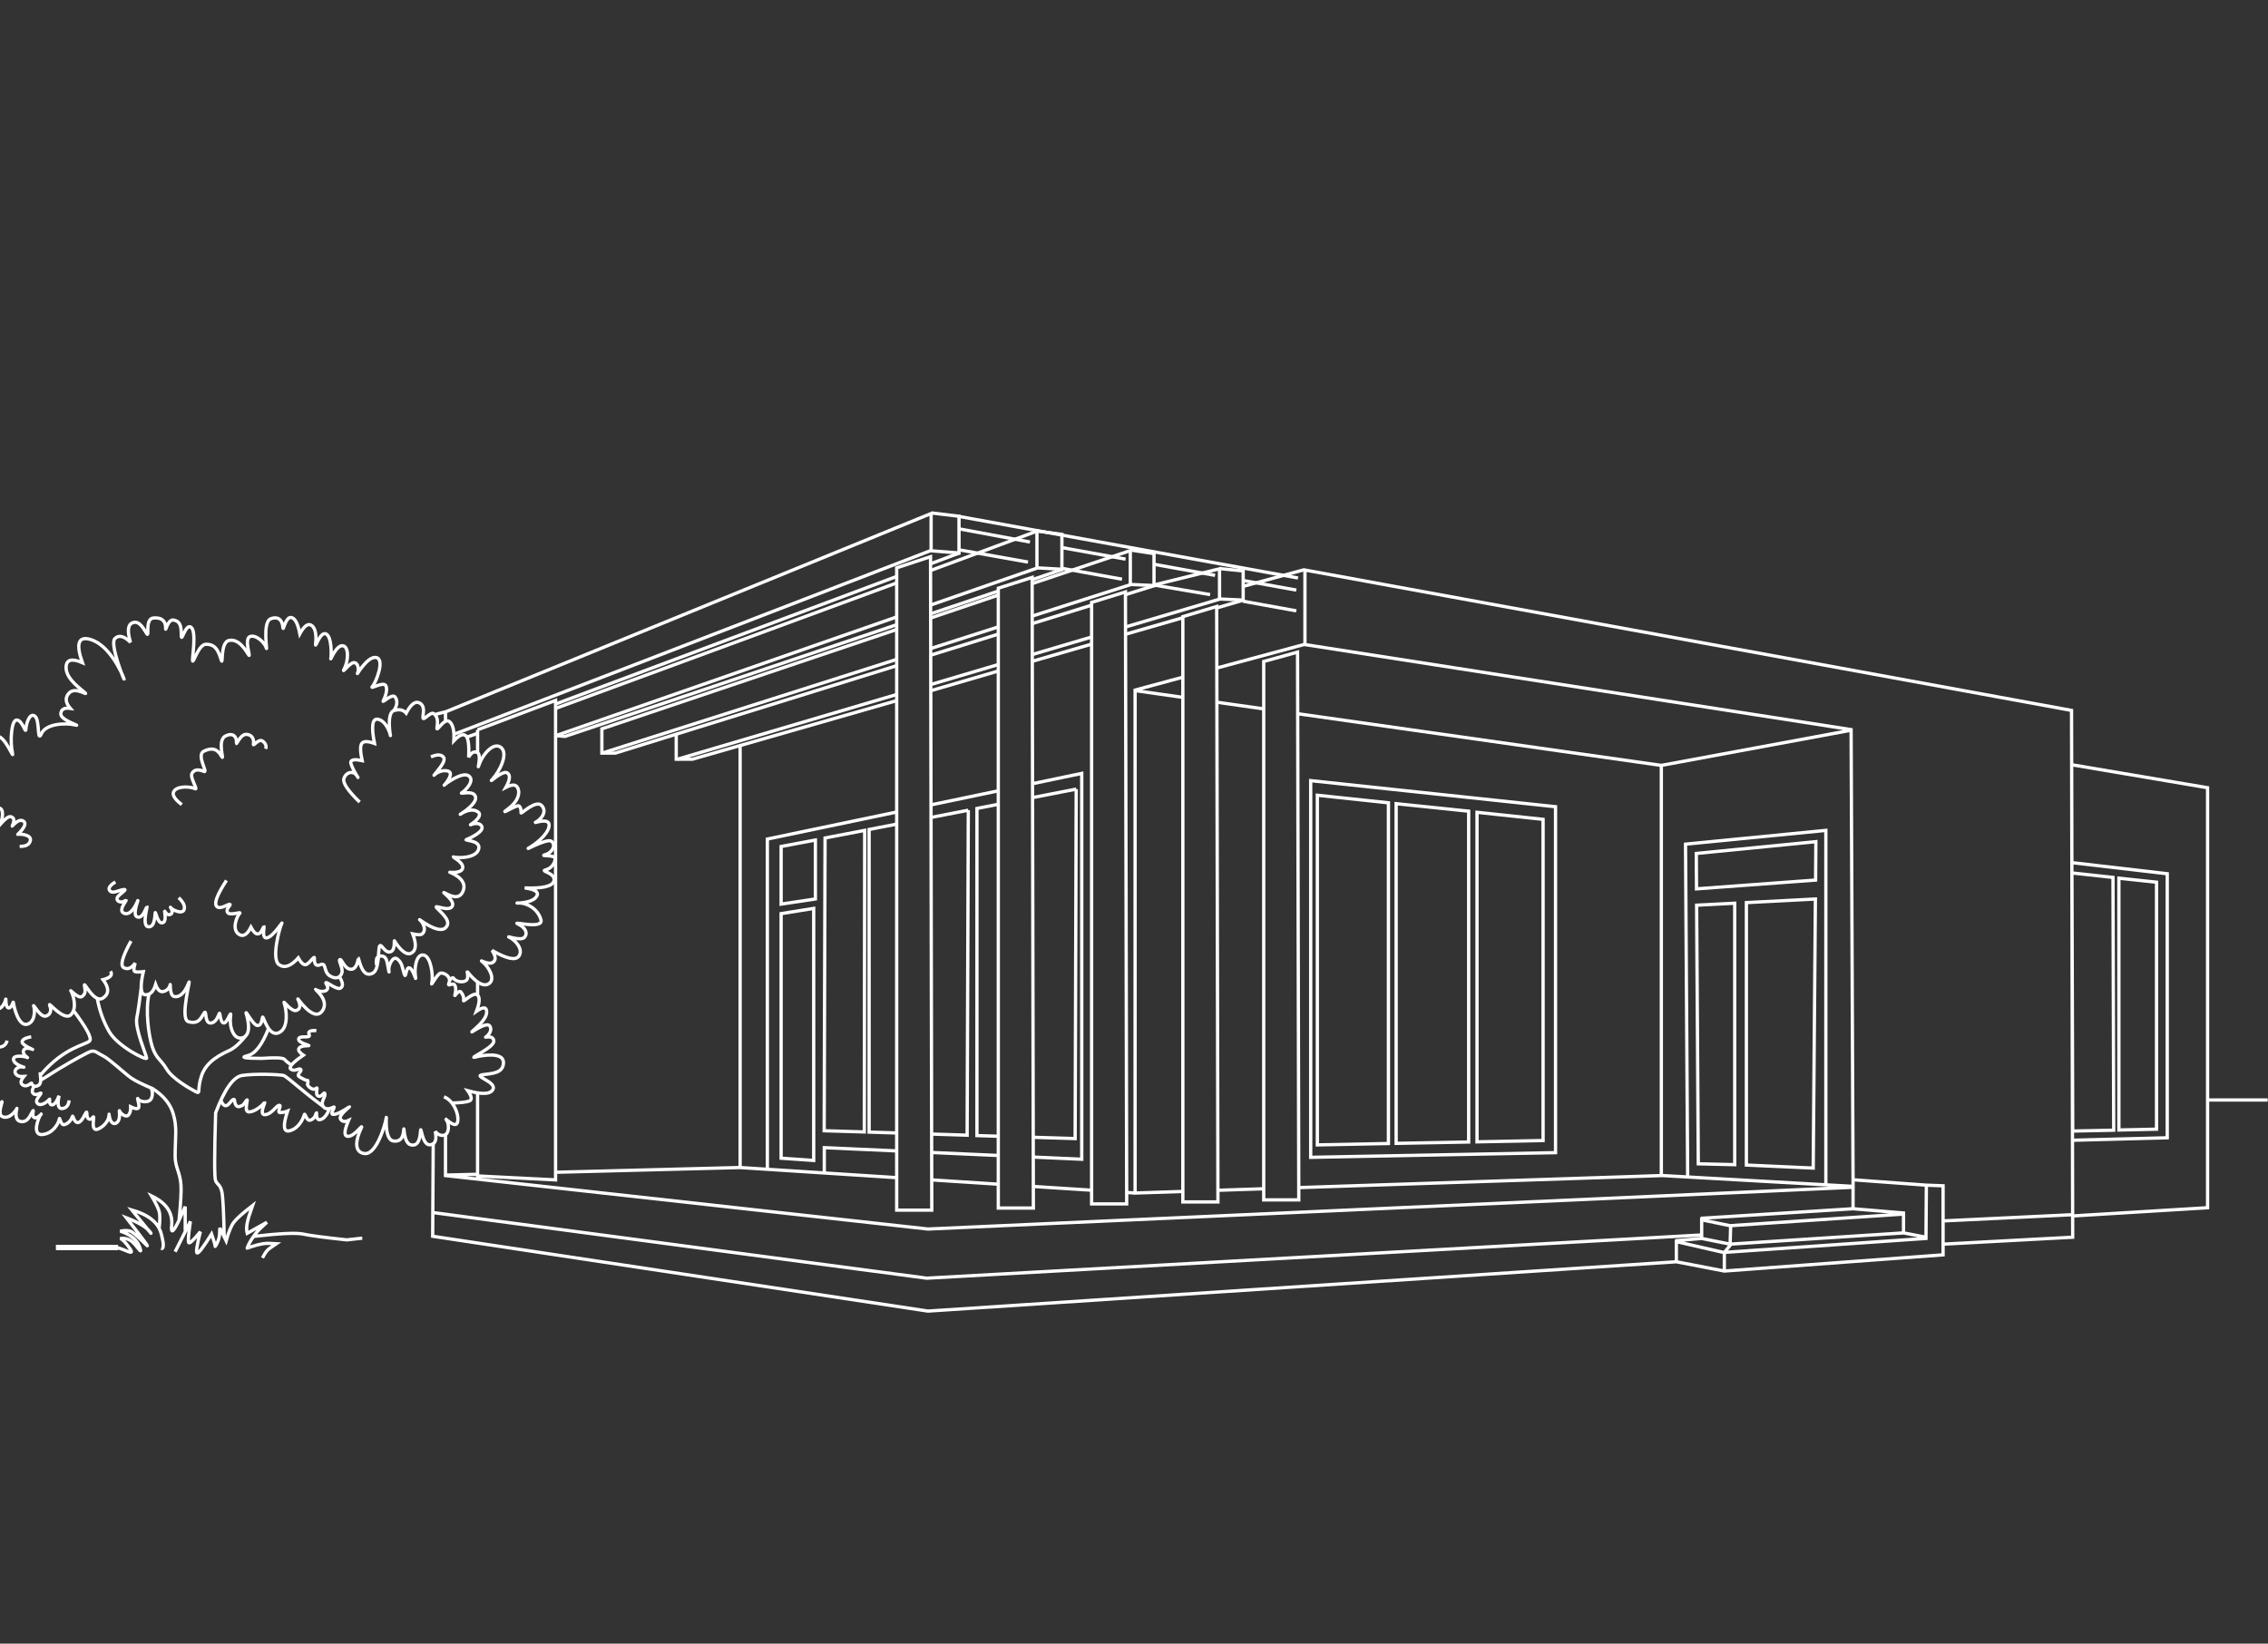<?xml version="1.0" encoding="UTF-8"?>
<svg width="690px" height="500px" viewBox="0 0 690 500" version="1.1" xmlns="http://www.w3.org/2000/svg" xmlns:xlink="http://www.w3.org/1999/xlink">
    <rect x="0" y="0" width="690" height="500" fill="#333333" stroke="none"/>
    <!-- Generator: Sketch 47 (45396) - http://www.bohemiancoding.com/sketch -->
    <title>dom-4-690</title>
    <desc>Created with Sketch.</desc>
    <defs></defs>
    <g id="Page-1" stroke="none" stroke-width="1" fill="none" fill-rule="evenodd">
        <g id="dom-4-690" stroke="#FFFFFF">
            <g id="home4" transform="translate(-38, 156)">
                <g id="дом-4" fill-rule="evenodd" transform="translate(169.068, 0)">
                    <path d="M460.218,222.473 L499.512,220.366 L499.161,60.108 L265.61,17.343 L247.268,22.344 M374.362,76.808 L374.362,201.614 L264.114,205.273 M253.417,205.628 L239.473,206.09 M228.794,206.445 L214.268,206.927 L214.268,53.921 L228.699,50.03 M239.118,47.221 L265.714,40.05 L432.097,65.954 L432.692,202.892 L454.992,204.534 L454.878,220.738 L393.296,224.997 L378.934,221.701 M432.689,205.175 L151.247,217.877 L4.464,201.614 L4.464,189.102 M4.464,63.415 L4.464,60.53 L1.511,61.29 M0.73,192.002 L0.563,220.074 L151.247,242.841 L378.934,227.834 L378.934,221.139 M454.992,204.534 L460.079,204.721 L460.079,225.73 L393.53,230.657 L378.934,227.834 M432.697,203.04 L432.689,211.703 L448.042,212.997 L448.042,219.047 L454.878,220.366 M214.447,54.105 L228.777,56.143 M239.138,57.616 L253.365,59.638 M263.741,61.113 L374.35,76.838 L432.225,66.114 M4.6,201.467 L14.243,201.219 M37.983,200.609 L94.098,199.166 L94.098,71.063 M94.014,199.167 L141.679,202.241 M152.418,202.933 L172.586,204.234 M183.42,204.933 L200.988,206.066 M211.726,206.759 L214.303,206.925 M0.941,212.901 L150.86,232.831 L386.719,219.676 M460.298,215.4 L499.706,213.506 M499.214,76.634 L540.548,83.629 L540.548,211.396 L499.569,213.893 M499.457,106.439 L528.281,109.794 L528.281,190.118 L499.457,190.872 M513.569,111.15 L525.021,112.368 L525.021,187.501 L513.569,187.753 L513.569,111.15 Z M499.524,188.068 L499.278,109.551 L511.77,110.909 L511.989,187.815 L499.524,188.068 Z M267.685,81.472 L342.176,89.406 L342.176,194.644 L267.685,196.065 L267.685,81.472 Z M269.713,85.912 L291.337,88.216 L291.337,191.862 L269.713,192.282 L269.713,85.912 Z M293.686,88.477 L315.746,90.766 L315.746,191.406 L293.686,191.817 L293.686,88.477 Z M318.289,91.102 L338.386,93.249 L338.386,190.954 L318.289,191.356 L318.289,91.102 Z M382.372,201.803 L381.721,100.797 L424.414,96.609 L424.414,204.286 M384.999,103.624 L421.381,100.038 L421.299,111.722 L385.066,114.392 L384.999,103.624 Z M385.607,198.035 L396.694,198.297 L396.694,118.761 L385.099,119.365 L385.607,198.035 Z M400.24,198.412 L400.24,118.577 L421.237,117.487 L420.57,199.333 L400.24,198.412 Z M374.345,201.588 L432.778,204.9 L374.345,201.588 Z M102.386,199.665 L102.386,99.245 L141.719,91.031 M152.22,88.839 L172.608,84.581 M182.997,82.412 L198.033,79.272 L198.033,196.645 L183.343,195.984 M172.589,195.501 L152.443,194.595 M141.717,194.113 L119.706,193.123 L119.706,200.797 M106.577,121.932 L116.481,120.341 L116.481,197.014 L106.577,196.328 L106.577,121.932 Z M106.577,101.506 L116.998,99.545 L116.998,117.475 L106.577,119.035 L106.577,101.506 Z M196.348,84.053 L183.149,86.624 M172.631,88.673 L166.148,89.936 L166.148,189.45 L172.63,189.647 M183.28,189.969 L196.025,190.355 L196.348,84.053 M163.52,90.475 L152.228,92.664 M141.702,94.705 L133.344,96.325 L133.344,188.391 L141.717,188.654 M152.46,188.991 L163.165,189.328 L163.52,90.475 M131.991,96.608 L119.942,98.916 L119.67,187.977 L131.88,188.343 L131.991,96.608 Z M4.478,60.559 L152.207,0.211 L152.207,11.442 L7.088,67.365 M152.438,0.055 L160.695,1.048 L160.695,12.207 L151.999,11.539 M184.656,5.578 L191.998,6.556 L191.998,17.166 L184.557,16.749 M212.945,11.326 L220.022,12.411 L220.022,22.12 L212.945,21.798 M240.072,16.976 L247.149,17.67 L247.149,26.539 L240.072,26.216 M14.223,66.009 L37.953,57.076 L37.953,202.928 L14.223,201.727 L14.223,176.518 M14.223,146.836 L14.223,142.842 M14.223,72.949 L14.223,66.009 L14.223,66.009 M386.331,214.617 L432.697,211.703 M386.719,215.094 L395.274,216.862 L448.042,213.327 M386.636,220.738 L395.274,222.473 L448.165,219.047 M393.53,230.657 L393.53,224.997 L395.274,222.866 L395.459,216.862 M378.665,221.435 L386.636,220.738 L386.636,214.43" id="Combined-Shape"></path>
                    <path d="M265.939,40.083 L265.939,17.282 L265.939,40.083 Z M141.734,16.74 L152.028,13.346 L152.407,212.124 L141.734,212.124 L141.734,16.74 Z M172.646,22.933 L182.94,19.657 L183.318,211.495 L172.646,211.495 L172.646,22.933 Z M201.034,27.255 L211.328,24.075 L211.707,210.232 L201.034,210.232 L201.034,27.255 Z M228.791,31.587 L239.086,28.494 L239.464,209.639 L228.791,209.639 L228.791,31.587 Z M253.394,45.225 L263.689,42.379 L264.067,209.008 L253.394,209.008 L253.394,45.225 Z M160.492,1.063 L263.825,19.822 L160.492,1.063 Z M160.754,4.882 L182.287,8.882 L160.754,4.882 Z M191.975,10.574 L211.372,14.086 L191.975,10.574 Z M219.915,15.633 L238.589,19.023 L219.915,15.633 Z M247.082,20.572 L263.314,23.507 L247.082,20.572 Z M160.676,11.255 L181.693,14.986 L160.676,11.255 Z M191.984,16.876 L210.276,20.186 L191.984,16.876 Z M219.915,21.944 L237.082,24.877 L219.915,21.944 Z M247.082,26.884 L263.314,29.819 L247.082,26.884 Z" id="Combined-Shape"></path>
                    <g id="Group-2" transform="translate(10.724, 5.049)">
                        <path d="M0.271,63.183 L3.469,62.03" id="Path-2"></path>
                        <path d="M27.286,53.108 L130.96,14.323" id="Path-8"></path>
                        <path d="M141.388,10.43 L150.113,7.172" id="Path-9"></path>
                        <path d="M27.208,62.773 L131.078,26.603" id="Path-13"></path>
                        <polyline id="Path-14" points="141.265 23.03 173.679 11.78 173.679 0.531 141.265 12.518"></polyline>
                        <path d="M131.045,16.263 L27.214,54.468" id="Path-15"></path>
                        <polyline id="Path-16" points="27.429 62.739 30.108 62.97 131.033 28.979"></polyline>
                        <path d="M141.306,25.686 L161.927,18.758" id="Path-17"></path>
                        <path d="M172.13,15.33 L181.474,12.155" id="Path-18"></path>
                        <polyline id="Path-19" points="131.032 30.437 41.316 60.67 41.316 68.046 45.411 68.046 131.032 41.451"></polyline>
                        <path d="M41.55,67.997 L131.137,39.496" id="Path-20"></path>
                        <path d="M141.317,26.951 L161.936,19.983" id="Path-22"></path>
                        <polyline id="Path-23" points="172.369 16.44 202.086 6.442 202.086 16.823 172.279 26.352"></polyline>
                        <path d="M141.421,36.216 L161.955,29.649" id="Path-24"></path>
                        <path d="M141.312,38.269 L162.045,31.822" id="Path-25"></path>
                        <path d="M172.032,28.721 L190.237,23.072" id="Path-26"></path>
                        <path d="M200.579,19.857 L209.392,17.101" id="Path-27"></path>
                        <polyline id="Path-28" points="63.939 62.441 63.939 69.904 68.879 69.904 130.931 52.106"></polyline>
                        <path d="M64.36,69.893 L131.025,50.212" id="Path-29"></path>
                        <path d="M141.317,47.205 L162.03,41.074" id="Path-30"></path>
                        <path d="M141.314,49.091 L162.069,43.032" id="Path-31"></path>
                        <path d="M172.207,38.075 L190.345,32.72" id="Path-32"></path>
                        <path d="M172.096,40.171 L190.425,34.864" id="Path-32"></path>
                        <polyline id="Path-33" points="200.43 29.732 229.228 21.22 229.228 11.979 209.596 16.828"></polyline>
                        <path d="M200.545,31.918 L218.028,26.872" id="Path-34"></path>
                        <path d="M228.294,23.912 L236.521,21.503" id="Path-35"></path>
                    </g>
                </g>
                <path d="M92.485,214.967 C92.995,209.894 93.185,206.396 93.054,204.472 C92.789,200.571 91.282,199.115 91.282,195.716 C91.282,189.791 91.997,186.976 90.637,182.615 C89.731,179.708 87.655,177.22 84.41,175.151 C81.293,173.855 79.109,172.769 77.857,171.892 C75.98,170.578 71.197,166.068 69.418,165.234 C67.64,164.4 67.137,163.57 65.811,163.786 C64.98,163.921 60.152,166.627 55.942,169.144 C53.428,170.647 50.798,172.523 50.304,172.523 M106.21,220.219 C106.059,212.729 105.83,208.214 105.522,206.676 C105.059,204.368 104.201,204.467 103.604,203.212 C103.205,202.375 103.205,195.484 103.604,182.538 C106.32,175.348 109.014,171.553 111.687,171.153 C115.695,170.554 122.645,170.846 124.255,171.153 C124.688,171.236 126.872,173.03 129.387,175.136 C132.072,177.384 135.026,179.622 136.351,180.615 M113.089,158.707 C111.156,161.18 109.404,162.787 107.831,163.53 C105.472,164.643 100.834,166.698 99.323,171.211 C97.813,175.724 99.271,176.997 97.416,176.022 C95.561,175.047 90.397,172.106 88.66,169.164 C86.922,166.223 85.465,166.042 84.31,162.386 C83.156,158.73 82.232,151.323 83.308,146.536 M119.695,156.86 C117.774,161.821 115.648,164.579 113.317,165.133 C110.986,165.687 112.416,165.964 117.607,165.964 C121.822,165.671 124.138,165.773 124.557,166.27 C124.975,166.766 125.799,167.44 127.029,168.29 M80.97,144.378 C80.491,148.377 80.04,151.46 79.615,153.629 C78.979,156.882 82.532,164.976 82.613,165.871 C82.694,166.767 73.827,162.357 71.207,157.803 C69.46,154.766 68.249,151.378 67.573,147.637 M60.151,151.137 C64.348,156.686 66.053,159.864 65.267,160.67 C64.088,161.879 57.45,162.54 50.298,171.059 M106.898,111.828 C104.239,115.894 103.199,118.455 103.777,119.512 C104.644,121.096 107.531,118.856 107.95,119.106 C108.37,119.357 106.532,120.43 107.241,121.577 C107.95,122.725 111.705,121.084 110.888,121.904 C110.071,122.725 108.504,126.558 110.518,128.099 C111.861,129.125 113.135,128.446 114.341,126.059 C115.047,127.39 115.698,128.07 116.294,128.099 C117.188,128.142 117.504,127.342 118.162,126.059 C118.821,124.776 117.257,129.681 119.221,129.299 C121.184,128.916 124.311,123.819 123.717,124.939 C123.123,126.059 120.421,135.744 122.901,137.463 C124.554,138.608 126.501,137.92 128.741,135.397 C129.492,136.774 130.215,137.463 130.909,137.463 C131.951,137.463 133.667,134.549 133.646,135.397 C133.626,136.245 133.58,138.277 135.471,137.463 C137.361,136.648 136.367,139.544 138.251,140.795 C140.135,142.047 141.592,141.431 142.013,139.933 C142.433,138.436 140.798,136.148 141.41,135.906 C142.022,135.665 142.74,138.778 144.739,138.858 C146.739,138.937 146.985,135.397 147.041,135.397 C147.098,135.397 147.934,140.418 150.213,140.35 C152.493,140.282 152.993,138.136 153.218,133.599 C153.442,129.062 154.499,133.74 156.48,133.599 C158.46,133.458 157.793,129.775 158.016,130.206 C158.24,130.638 160.961,135.109 163.149,133.939 C164.608,133.158 164.75,131.211 163.575,128.099 C165.11,128.43 166.066,128.43 166.444,128.099 C167.885,126.834 166.673,124.613 165.743,123.84 C164.828,123.079 171.188,128.249 173.448,126.319 C175.709,124.389 172.355,121.745 170.952,120.279 C169.549,118.813 174.279,121.505 175.518,119.803 C176.757,118.101 172.237,115.207 173.122,115.535 C174.006,115.864 177.702,118.565 178.976,114.818 C180.251,111.071 174.467,109.256 174.853,109.338 C175.239,109.421 178.711,109.684 178.792,107.875 C178.873,106.066 174.974,104.386 176.09,104.713 C177.207,105.04 182.85,105.163 183.624,102.301 C184.398,99.438 178.811,99.789 179.942,99.366 C181.073,98.943 185.825,96.753 184.411,95.123 C182.997,93.493 179.942,95.713 181.607,94.561 C183.272,93.41 184.422,91.993 183.624,91.174 C182.826,90.355 180.968,89.937 178.529,91.403 C176.09,92.869 183.088,89.045 182.701,86.551 C182.314,84.056 177.436,85.805 178.529,85.143 C179.622,84.482 182.61,81.366 180.582,80.008 C178.554,78.65 173.448,82.497 173.122,82.868 C172.795,83.238 176.923,78.894 173.938,78.483 C170.952,78.073 169.323,80.83 170.299,79.504 C171.275,78.178 173.938,75.445 172.864,74.257 C172.149,73.466 170.896,73.466 169.105,74.257 M28.801,141.819 C26.782,143.184 25.985,144.528 26.411,145.851 C27.051,147.836 29.014,147.086 29.983,147.086 C30.952,147.086 27.318,148.945 28.202,150.544 C29.087,152.143 30.914,151.753 31.946,151.68 C32.978,151.608 30.078,152.808 30.4,153.787 C30.721,154.766 35.555,154.129 34.281,154.477 C33.007,154.824 30.031,155.731 30.721,157.145 C31.412,158.56 35.205,157.005 34.921,157.337 C34.341,158.015 33.059,159.741 34.021,160.559 C35.456,161.778 36.527,160.007 36.878,159.651 C37.229,159.295 35.863,162.603 37.767,162.517 C39.036,162.46 39.835,161.807 40.165,160.559 M47.494,159.391 C45.689,159.726 44.764,160.242 44.72,160.939 C44.653,161.984 48.766,163.611 47.778,163.177 C46.79,162.743 45.09,162.665 45.09,163.932 C45.09,165.2 46.994,166.004 46.167,165.65 C45.339,165.296 41.767,164.77 42.12,166.459 C42.474,168.149 46.48,168.958 45.09,168.6 C43.7,168.241 42.12,169.353 42.679,170.487 C43.052,171.242 43.91,171.574 45.255,171.482 C44.236,172.725 44.138,173.593 44.964,174.085 C46.345,174.908 47.628,173.131 47.628,173.548 C47.628,173.965 48.541,175.003 49.803,174.085 C50.814,173.349 50.211,171.42 50.211,170.194 M48.366,174.484 C47.681,175.55 47.643,176.309 48.251,176.76 C49.163,177.436 50.887,175.958 50.392,176.76 C49.898,177.561 48.415,178.913 49.533,179.769 C50.651,180.624 52.694,178.928 53.018,178.404 C53.342,177.88 52.635,179.921 53.711,180.106 C54.429,180.228 55.182,179.298 55.971,177.313 C55.392,180.055 55.719,181.358 56.953,181.221 C58.186,181.084 58.874,180.254 59.018,178.732 M32.436,157.745 C30.31,158.77 29.295,159.701 29.39,160.538 C29.532,161.794 32.778,161.863 32.272,161.93 C31.766,161.998 28.913,163.212 28.636,164.652 C28.451,165.611 29.086,166.307 30.541,166.739 C28.065,168.611 27.171,170.061 27.858,171.089 C28.888,172.63 31.002,171.736 32.034,170.812 C33.066,169.888 25.901,175.466 27.858,176.773 C29.815,178.081 32.397,176.049 31.572,176.773 C30.746,177.498 28.586,179.643 29.854,180.967 C30.699,181.85 31.982,181.497 33.702,179.91 C33.279,181.246 33.502,181.934 34.371,181.972 C35.675,182.03 36.852,181.444 38.244,179.539 C39.636,177.634 36.681,182.985 38.839,183.743 C40.997,184.501 42.863,181.802 43.109,181.222 C43.356,180.643 41.879,184.672 44.235,185.156 C46.59,185.641 47.439,182.723 47.966,181.972 C48.493,181.222 47.504,183.429 48.4,183.965 C49.297,184.501 51.108,182.394 50.482,182.944 C49.856,183.494 47.495,189.386 50.827,189.133 C54.158,188.88 55.851,185.655 56.014,184.501 C56.178,183.347 56.391,186.384 57.548,186.125 C58.705,185.865 59.729,184.683 59.976,183.743 C60.223,182.803 60.389,185.457 61.635,185.489 C62.881,185.522 63.779,182.877 64.264,182.343 C64.569,182.007 64.259,183.715 64.751,184.18 C65.242,184.646 65.77,184.569 66.184,183.965 C67.293,182.343 64.782,189.428 68.503,187.122 C72.225,184.817 70.846,181.373 71.288,183.743 C71.731,186.113 73.175,186.268 73.965,185.038 C74.756,183.809 74.067,181.067 74.404,181.972 C74.742,182.878 76.396,184.067 77.121,183.162 C77.605,182.558 77.817,181.737 77.758,180.697 C78.965,181.29 79.75,181.41 80.111,181.059 C80.653,180.533 79.476,177.28 79.947,178.252 C80.418,179.225 83.449,179.739 84.092,178.043 C84.52,176.912 84.428,175.805 83.815,174.722 M147.418,87.998 C143.857,84.549 142.256,82.181 142.616,80.895 C143.156,78.966 145.455,78.148 146.66,80.1 C147.866,82.053 144.393,76.744 144.734,75.731 C144.961,75.055 146.111,74.94 148.185,75.384 C147.585,72.628 147.547,70.884 148.07,70.154 C148.592,69.423 149.878,69.423 151.928,70.154 C150.917,64.963 151.255,62.512 152.942,62.799 C155.472,63.23 156.668,67.008 156.787,67.767 C156.905,68.525 155.418,60.933 157.841,60.166 C159.457,59.655 160.701,59.914 161.572,60.943 C163.009,58.214 164.359,57.179 165.621,57.838 C167.515,58.826 166.613,61.182 166.678,62.341 C166.744,63.501 168.915,60.396 169.957,61.101 C170.999,61.806 171.307,63.184 170.949,65.232 C170.59,67.279 173.092,62.21 174.722,63.501 C175.809,64.361 176.258,66.313 176.068,69.356 C177.652,67.672 178.847,67.142 179.652,67.767 C180.457,68.391 180.765,70.586 180.576,74.351 C181.418,72.876 182.317,72.415 183.272,72.966 C184.704,73.793 182.803,79.366 183.848,76.393 C184.893,73.42 188.252,69.518 190.473,71.429 C192.694,73.339 189.983,78.65 187.939,80.895 C185.894,83.14 190.76,78.161 192.3,79.104 C193.327,79.732 193.192,81.207 191.896,83.53 C193.548,82.678 194.671,82.6 195.265,83.295 C196.155,84.338 196.346,87.227 192.701,89.955 C189.057,92.683 195.188,88.696 195.88,89.154 C196.571,89.612 196.52,90.86 196.52,91.291 C196.52,91.723 201.185,87.016 202.902,89.154 C204.619,91.291 202.178,93.554 200.877,94.163 C199.577,94.772 204.756,92.567 205.045,94.772 C205.334,96.977 201.974,100.121 199.247,101.747 C196.52,103.373 204.326,98.919 205.739,99.895 C207.152,100.871 206.253,103.289 203.975,103.952 C201.698,104.614 206.899,103.863 206.888,105.194 C206.877,106.526 205.774,108.209 203.975,108.625 C202.177,109.041 207.235,109.562 206.517,112.006 C206.038,113.636 203.068,114.336 197.608,114.107 C201.059,114.559 202.214,115.504 201.074,116.942 C199.364,119.099 193.294,118.67 195.951,118.693 C198.609,118.717 201.705,120.657 202.57,123.778 C203.434,126.899 193.403,124.074 195.545,125.067 C197.686,126.059 198.696,127.705 197.608,129.086 C196.52,130.468 191.235,128.382 192.885,129.086 C194.535,129.79 197.367,132.682 195.88,134.836 C194.889,136.272 192.161,135.7 187.695,133.119 C188.869,134.917 188.95,136.132 187.939,136.765 C186.421,137.715 183.321,135.452 184.893,136.674 C186.466,137.895 189.05,141.912 186.612,143.316 C184.173,144.719 180.769,140.312 180.268,139.689 C179.766,139.067 180.971,141.666 179.652,142.367 C178.333,143.069 176.458,142.367 176.068,141.666 C175.809,141.198 175.36,141.432 174.722,142.367 M134.251,157.522 C132.345,157.403 131.613,157.802 132.057,158.721 C132.723,160.098 129.007,158.763 128.857,160.098 C128.707,161.432 133.373,162.128 131.554,162.13 C129.735,162.132 128.857,162.6 128.857,163.31 C128.857,163.784 129.334,164.344 130.29,164.989 C126.935,167.297 125.684,168.728 126.538,169.282 C127.82,170.113 128.891,168.767 129.466,169.282 C130.041,169.797 128.247,170.766 128.857,171.358 C129.466,171.95 131.554,172.908 131.554,172.685 C131.554,172.462 131.907,173.041 131.554,173.771 C131.353,174.186 133.1,175.961 134.081,175.127 C135.063,174.292 133.679,176.7 134.74,177.381 C135.802,178.063 136.715,175.717 136.848,176.779 C136.98,177.842 135.691,178.908 136.135,180.202 C136.579,181.495 138.012,181.535 139.29,180.868 C140.568,180.202 138.137,182.843 139.29,182.991 C140.443,183.139 142.591,181.817 144.032,180.868 C145.472,179.92 140.832,183.14 141.571,184.388 C142.065,185.221 142.885,185.372 144.032,184.843 C142.599,188.176 142.599,189.787 144.032,189.675 C146.181,189.508 148.955,184.999 147.748,187.527 C146.542,190.056 145.316,194.515 148.916,194.918 C152.515,195.322 155.181,186.186 155.48,184.184 C155.778,182.183 154.64,190.657 157.678,191.094 C160.716,191.532 160.722,188.477 160.848,187.527 C160.973,186.578 160.789,191.702 162.964,192.255 C165.14,192.808 165.772,190.583 165.921,188.184 C166.07,185.786 166.355,192.452 168.792,192.255 C170.417,192.124 170.954,190.767 170.404,188.184 C171.275,189.223 172.218,189.593 173.232,189.293 C174.754,188.843 174.705,185.662 173.7,184.547 C172.694,183.431 176.453,187.495 177.147,185.544 C177.841,183.594 176.246,178.876 173.077,177.658 M152.539,137.571 C152.364,136.06 152.56,135.206 153.126,135.009 C153.974,134.713 155.371,134.483 155.809,136.868 C156.248,139.253 156.509,140.515 156.299,139.208 C156.09,137.902 157.467,134.53 158.949,135.776 C160.432,137.022 160.393,138.488 160.973,140.297 C161.553,142.107 161.41,137.937 162.631,138.443 C163.852,138.949 164.746,143.431 164.378,140.854 C164.009,138.277 164.711,134.035 166.942,134.545 C169.173,135.054 169.855,141.139 169.367,142.928 C168.879,144.717 170.971,140 172.223,140 C173.475,140 175.285,141.291 174.614,142.928 C173.942,144.566 175.766,142.639 176.364,143.707 C176.963,144.775 176.411,146.488 176.364,146.811 C176.317,147.135 177.547,145.047 178.196,145.757 C178.845,146.467 179.217,147.5 179.013,148.329 C178.808,149.157 181.909,145.647 183.188,146.631 C184.041,147.286 183.963,148.955 182.952,151.637 C185.035,150.183 186.071,150.269 186.06,151.897 C186.043,154.338 182.159,157.199 181.57,157.844 C180.981,158.488 186.081,154.554 187.034,156.146 C187.988,157.738 186.135,159.29 185.761,159.487 C185.387,159.684 188.079,158.734 188.228,160.693 C188.376,162.653 180.194,166.191 182.563,165.575 C184.933,164.959 191.233,163.971 191.172,167.266 C191.111,170.56 187.638,170.527 184.749,170.947 C181.86,171.368 189.085,173.088 187.992,175.362 C187.263,176.878 184.699,177.021 180.298,175.793 C181.519,177.508 181.696,178.546 180.828,178.907 C179.961,179.268 178.185,179.479 175.502,179.54 M105.247,178.821 C105.967,180.598 106.838,180.842 107.861,179.551 C108.883,178.26 109.387,178.078 109.371,179.003 C109.605,180.298 110.112,180.828 110.893,180.594 C112.063,180.243 111.998,180.093 112.927,178.821 C113.856,177.548 112.126,181.814 113.451,182.196 C114.777,182.577 117.346,180.79 118.334,179.551 C119.323,178.312 116.482,183.202 118.593,183.089 C120.703,182.977 121.953,180.375 122.926,180.243 C123.899,180.111 122.043,182.507 123.279,182.454 C124.102,182.418 124.841,182.262 125.496,181.985 C124.003,186.505 124.227,188.502 126.167,187.977 C129.077,187.189 130.276,184.108 130.546,183.152 C130.816,182.196 131.179,185.092 132.352,184.772 C133.526,184.452 133.919,183.499 134.212,182.608 C134.505,181.717 133.806,184.942 135.407,184.598 C136.475,184.369 137.388,183.332 138.148,181.487 M77.857,130.269 C75.219,135.05 74.488,137.754 75.666,138.383 C76.844,139.011 77.998,138.539 79.129,136.966 C78.612,138.576 78.612,139.449 79.129,139.584 C79.646,139.719 80.471,139.719 81.604,139.584 C80.566,144.206 80.772,146.55 82.223,146.615 C83.673,146.68 84.714,145.641 85.344,143.498 C85.913,145.033 86.624,145.755 87.478,145.664 C88.759,145.529 89.651,144.449 89.77,143.498 C89.889,142.547 89.472,146.796 90.955,147.144 C92.437,147.492 94.099,146.312 95.324,143.175 C96.549,140.037 92.437,154.011 95.324,154.801 C98.211,155.591 98.976,154.067 99.993,152.34 C101.01,150.613 100.093,155.008 101.863,155.196 C103.632,155.385 104.367,153.091 104.697,152.34 C105.026,151.589 104.852,154.894 106.008,155.196 C107.165,155.498 108.526,150.373 108.129,153.402 C107.731,156.432 109.126,160.615 111.894,159.659 C114.662,158.703 113.369,153.954 112.906,152.34 C112.444,150.726 114.979,155.964 116.36,155.964 C117.741,155.964 117.654,153.832 117.89,153.402 C118.125,152.972 119.632,159.535 122.81,158.172 C125.989,156.81 125.124,150.901 124.479,149.275 C123.835,147.649 126.523,152.024 128.24,151.358 C129.958,150.692 128.946,148.665 128.609,147.891 C128.271,147.117 133.315,155.186 136.005,151.589 C138.694,147.991 132.649,144.189 134.278,145.139 C135.907,146.089 138.637,145.576 137.361,143.498 C136.085,141.42 140.269,145.36 141.581,144.598 C142.456,144.09 142.375,142.976 141.338,141.254 M36.395,148.409 C36.032,150.383 36.357,151.243 37.371,150.99 C38.892,150.611 39.608,148.703 39.745,147.928 C39.881,147.154 39.534,150.611 40.662,150.611 C41.79,150.611 41.969,147.937 42.12,149.219 C42.271,150.502 43.641,156.113 46.16,155.6 C48.679,155.087 48.684,151.358 48.258,150.101 C47.831,148.843 50.268,153.796 52.096,153.056 C53.924,152.315 53.428,150.609 53.072,149.679 C52.717,148.749 57.488,154.735 59.578,152.691 C61.667,150.647 60.1,146.154 59.578,145.461 C59.056,144.769 61.863,147.935 62.924,147.154 C63.984,146.373 64.035,145.753 63.699,143.884 C63.363,142.015 66.552,149.455 69.352,147.594 C71.218,146.353 71.218,144.493 69.352,142.015 C71.581,141.446 72.339,140.599 71.624,139.475 M93.3,88.77 C90.927,86.962 90.176,85.544 91.046,84.515 C92.352,82.973 96.194,83.324 97.327,83.919 C98.46,84.515 95.664,80.552 96.417,79.242 C97.169,77.932 98.556,78.034 100.023,78.672 C101.491,79.31 97.585,73.685 100.023,72.508 C102.462,71.331 104.094,71.779 105.334,73.977 C106.574,76.176 103.858,69.283 106.574,67.91 C109.29,66.538 110.103,68.679 109.915,69.944 C109.727,71.209 111.004,67.392 112.871,67.392 C114.738,67.392 115.351,69.002 115.103,70.246 C114.856,71.49 116.568,68.526 117.888,69.448 C118.768,70.063 119.095,70.853 118.87,71.821 M35.731,91.389 C36.703,89.947 37.531,89.488 38.213,90.013 C39.237,90.8 38.711,93.741 37.785,95.061 C36.859,96.382 39.882,92.185 41.188,92.427 C42.495,92.669 42.382,93.864 41.779,95.061 C41.175,96.259 43.382,92.655 45.114,93.783 C46.846,94.91 43.09,98.032 43.436,97.829 C43.782,97.625 47.67,97.829 47.239,99.693 C46.952,100.937 45.867,101.524 43.985,101.455 M73.107,112.3 C71.391,113.354 70.824,114.241 71.408,114.96 C72.283,116.04 74.15,114.758 75.645,114.599 C77.141,114.44 73.88,116.142 73.627,117.201 C73.373,118.259 74.929,118.833 76.145,117.96 C77.36,117.086 73.627,120.814 75.645,121.777 C77.664,122.74 79.298,119.508 79.923,117.96 C80.548,116.412 78.239,121.967 79.521,122.793 C80.802,123.619 81.704,122.059 82.56,120.079 C83.417,118.099 80.931,125.458 82.984,125.897 C85.037,126.335 85.099,122.872 85.197,121.777 C85.294,120.682 85.82,124.88 87.286,124.742 C88.751,124.604 88.13,121.873 88.072,121.278 C88.013,120.682 88.635,122.773 89.903,122.139 C91.17,121.505 89.38,119.314 89.903,120.079 C90.425,120.844 93.536,122.259 94.019,120.682 C94.341,119.631 93.788,118.433 92.36,117.086 M55.505,223.804 L73.434,223.804 L73.434,223.173 L55.505,223.173 L55.505,223.804 Z M73.221,223.465 C75.806,223.838 79.264,226.373 77.492,223.792 C76.311,222.072 75.341,221.054 74.582,220.738 C76.209,220.561 77.54,221.008 78.575,222.079 C80.128,223.686 81.523,226.085 80.376,223.092 C79.612,221.097 77.681,219.566 74.582,218.5 C76.25,218.225 77.421,218.305 78.097,218.741 C79.109,219.394 81.372,221.528 82.51,222.697 C83.687,223.906 81.668,221.159 76.452,214.456 C80.141,215.857 82.537,217.285 83.638,218.741 C84.74,220.197 82.892,217.97 78.097,212.062 C83.13,213.498 86.098,215.862 87.003,219.153 C87.907,222.444 87.907,223.991 87.003,223.792 M86.447,217.339 C86.685,215.15 86.685,213.574 86.447,212.61 C86.209,211.647 85.424,210.038 84.09,207.784 C88.584,209.912 90.627,212.916 90.219,216.795 C89.927,219.584 90.806,218.65 92.356,215.453 C92.76,214.619 93.424,213.153 94.348,211.055 L94.348,218.386 M91.283,224.785 L95.921,215.554 C95.368,219.329 95.187,221.469 95.378,221.973 C95.568,222.478 96.761,221.386 98.958,218.697 C97.854,222.981 97.541,225.14 98.019,225.172 C98.497,225.205 99.948,223.273 102.374,219.375 C103.191,221.749 103.549,223.009 103.45,223.158 C103.379,223.264 104.109,222.534 104.628,220.567 C104.766,220.046 104.85,219.035 104.881,217.534 L106.802,221.48 C107.558,218.775 108.334,216.889 109.132,215.822 C109.929,214.754 111.826,213.06 114.824,210.74 C113.963,213.16 113.421,214.949 113.197,216.108 C112.974,217.267 112.974,218.292 113.197,219.181 L119.203,215.822 C117.549,217.304 116.459,218.383 115.934,219.058 C113.794,221.812 113.197,223.581 113.197,223.689 C113.197,223.799 114.881,222.886 118.167,222.327 C118.915,222.2 120.215,222.2 122.068,222.327 C120.529,223.349 119.574,224.072 119.203,224.497 C118.832,224.921 118.381,225.641 117.848,226.655 M115.339,220.099 C123.195,219.193 128.172,218.966 130.271,219.419 C132.369,219.873 136.783,220.458 143.512,221.176 L148.21,220.652 M157.676,60.277 C158.614,59.25 159.19,57.335 158.222,56.053 C157.253,54.772 154.093,58.165 154.598,57.203 C155.104,56.241 156.15,53.586 155.279,52.463 C154.407,51.341 150.297,53.918 151.317,52.811 C152.336,51.704 155.198,44.587 152.457,44.022 C149.716,43.457 146.219,49.956 146.766,48.798 C147.312,47.639 146.915,45.428 145.555,45.589 C144.196,45.75 141.638,49.506 142.795,47.313 C143.952,45.121 144.253,40.675 142.259,40.436 C140.265,40.196 138.415,45.166 138.633,44.363 C138.851,43.56 139.003,37.434 137.093,36.8 C135.183,36.165 133.71,42.179 134.025,39.602 C134.34,37.025 133.886,34.627 132.45,34.079 C131.493,33.714 130.416,34.621 129.219,36.8 C128.624,33.656 127.738,32.003 126.562,31.841 C124.798,31.598 124.123,36.555 124.047,34.823 C123.972,33.09 122.957,31.225 120.337,32.254 C117.716,33.283 119.48,42.798 119.02,41.126 C118.56,39.455 115.781,36.891 113.998,37.671 C112.215,38.45 114.43,44.4 113.658,43.241 C112.886,42.082 110.805,38.245 107.748,38.813 C104.692,39.38 106.131,47.646 105.159,44.363 C104.187,41.08 102.948,39.972 100.683,39.981 C98.417,39.99 96.802,45.89 96.595,45.033 C96.389,44.176 97.866,36.167 96.14,34.823 C94.414,33.478 93.132,39.981 93.151,37.2 C93.169,34.418 92.801,32.99 90.849,32.622 C88.896,32.254 88.32,36.8 88.379,34.982 C88.437,33.165 87.39,31.73 84.683,31.992 C81.975,32.254 83.536,38.067 82.668,36.8 C81.8,35.533 80.525,32.622 78.337,33.451 C76.878,34.003 76.669,35.984 77.71,39.393 C75.728,37.46 74.147,37.076 72.967,38.238 C71.196,39.981 76.296,52.225 75.713,50.488 C75.129,48.75 71.343,40.325 65.647,38.563 C61.85,37.387 60.992,39.73 63.071,45.589 C59.759,44.164 58.103,44.666 58.102,47.097 C58.101,50.744 63.095,53.915 63.942,54.816 C64.79,55.716 60.95,52.803 59.029,54.816 C57.747,56.157 57.866,57.715 59.383,59.49 C57.549,59.227 56.588,59.778 56.5,61.144 C56.369,63.192 63.404,65.128 60.714,64.505 C58.023,63.881 52.022,64.078 50.615,67.164 C49.207,70.249 50.204,63.031 48.615,61.855 C47.026,60.68 45.982,64.038 45.89,65.768 C45.798,67.498 44.895,63.141 43.128,63.031 C41.361,62.92 41.062,69.837 41.762,72.875 C42.462,75.914 39.579,67.616 37.064,68.021 C35.386,68.292 34.945,70.817 35.739,75.598 C33.217,73.557 31.665,73.196 31.081,74.514 C30.204,76.49 33.566,82.26 32.77,81.068 C31.974,79.877 28.934,79.075 27.976,80.866 C27.017,82.656 30.306,87.916 29.003,86.291 C27.699,84.666 24.962,84.362 24.079,85.543 C23.195,86.725 22.823,87.491 24.459,89.914 C26.096,92.337 19.563,85.03 18.101,86.904 C16.639,88.778 20.594,97.102 19.282,94.141 C17.97,91.18 13.918,89.21 12.097,90.439 C10.277,91.667 13.237,96.138 14.763,97.504 C16.289,98.869 9.447,93.859 8.711,95.829 C7.974,97.799 12.348,100.953 12.375,102.042 C12.402,103.132 8.711,100.222 8.711,102.981 C8.711,104.1 10.779,105.73 9.963,105.123 C8.446,103.994 2.197,102.541 2.042,105.123 C1.921,107.159 3.141,108.829 5.703,110.135 C3.477,110.263 2.474,110.95 2.692,112.195 C3.02,114.063 10.262,116.049 8.392,115.66 C6.523,115.272 0.236,114.536 0.169,117.762 C0.124,119.913 1.717,121.028 4.947,121.108 C3.958,122.272 4.133,123.453 5.472,124.651 C7.481,126.447 13.489,124.336 13.489,125.003 C13.489,125.67 9.506,129.591 9.963,132.694 C10.42,135.796 13.25,134.393 14.064,133.48 C14.878,132.567 12.79,135.71 14.064,136.517 C15.338,137.325 19.387,135.012 17.801,136.316 C16.216,137.619 14.138,139.507 15.964,142.086 C17.79,144.664 20.417,141.92 20.94,139.998 C21.462,138.076 20.921,141.414 22.356,141.596 C23.792,141.778 24.914,139.196 24.858,139.998 C24.801,140.801 24.105,142.314 26.31,142.986 C28.514,143.657 31.081,138.547 31.081,136.316" id="Combined-Shape"></path>
                <path d="M1.788,178.762 L29.806,178.762" id="Path-63"></path>
                <path d="M709.595,178.621 L727.894,178.621" id="Path-64"></path>
            </g>
        </g>
    </g>
</svg>